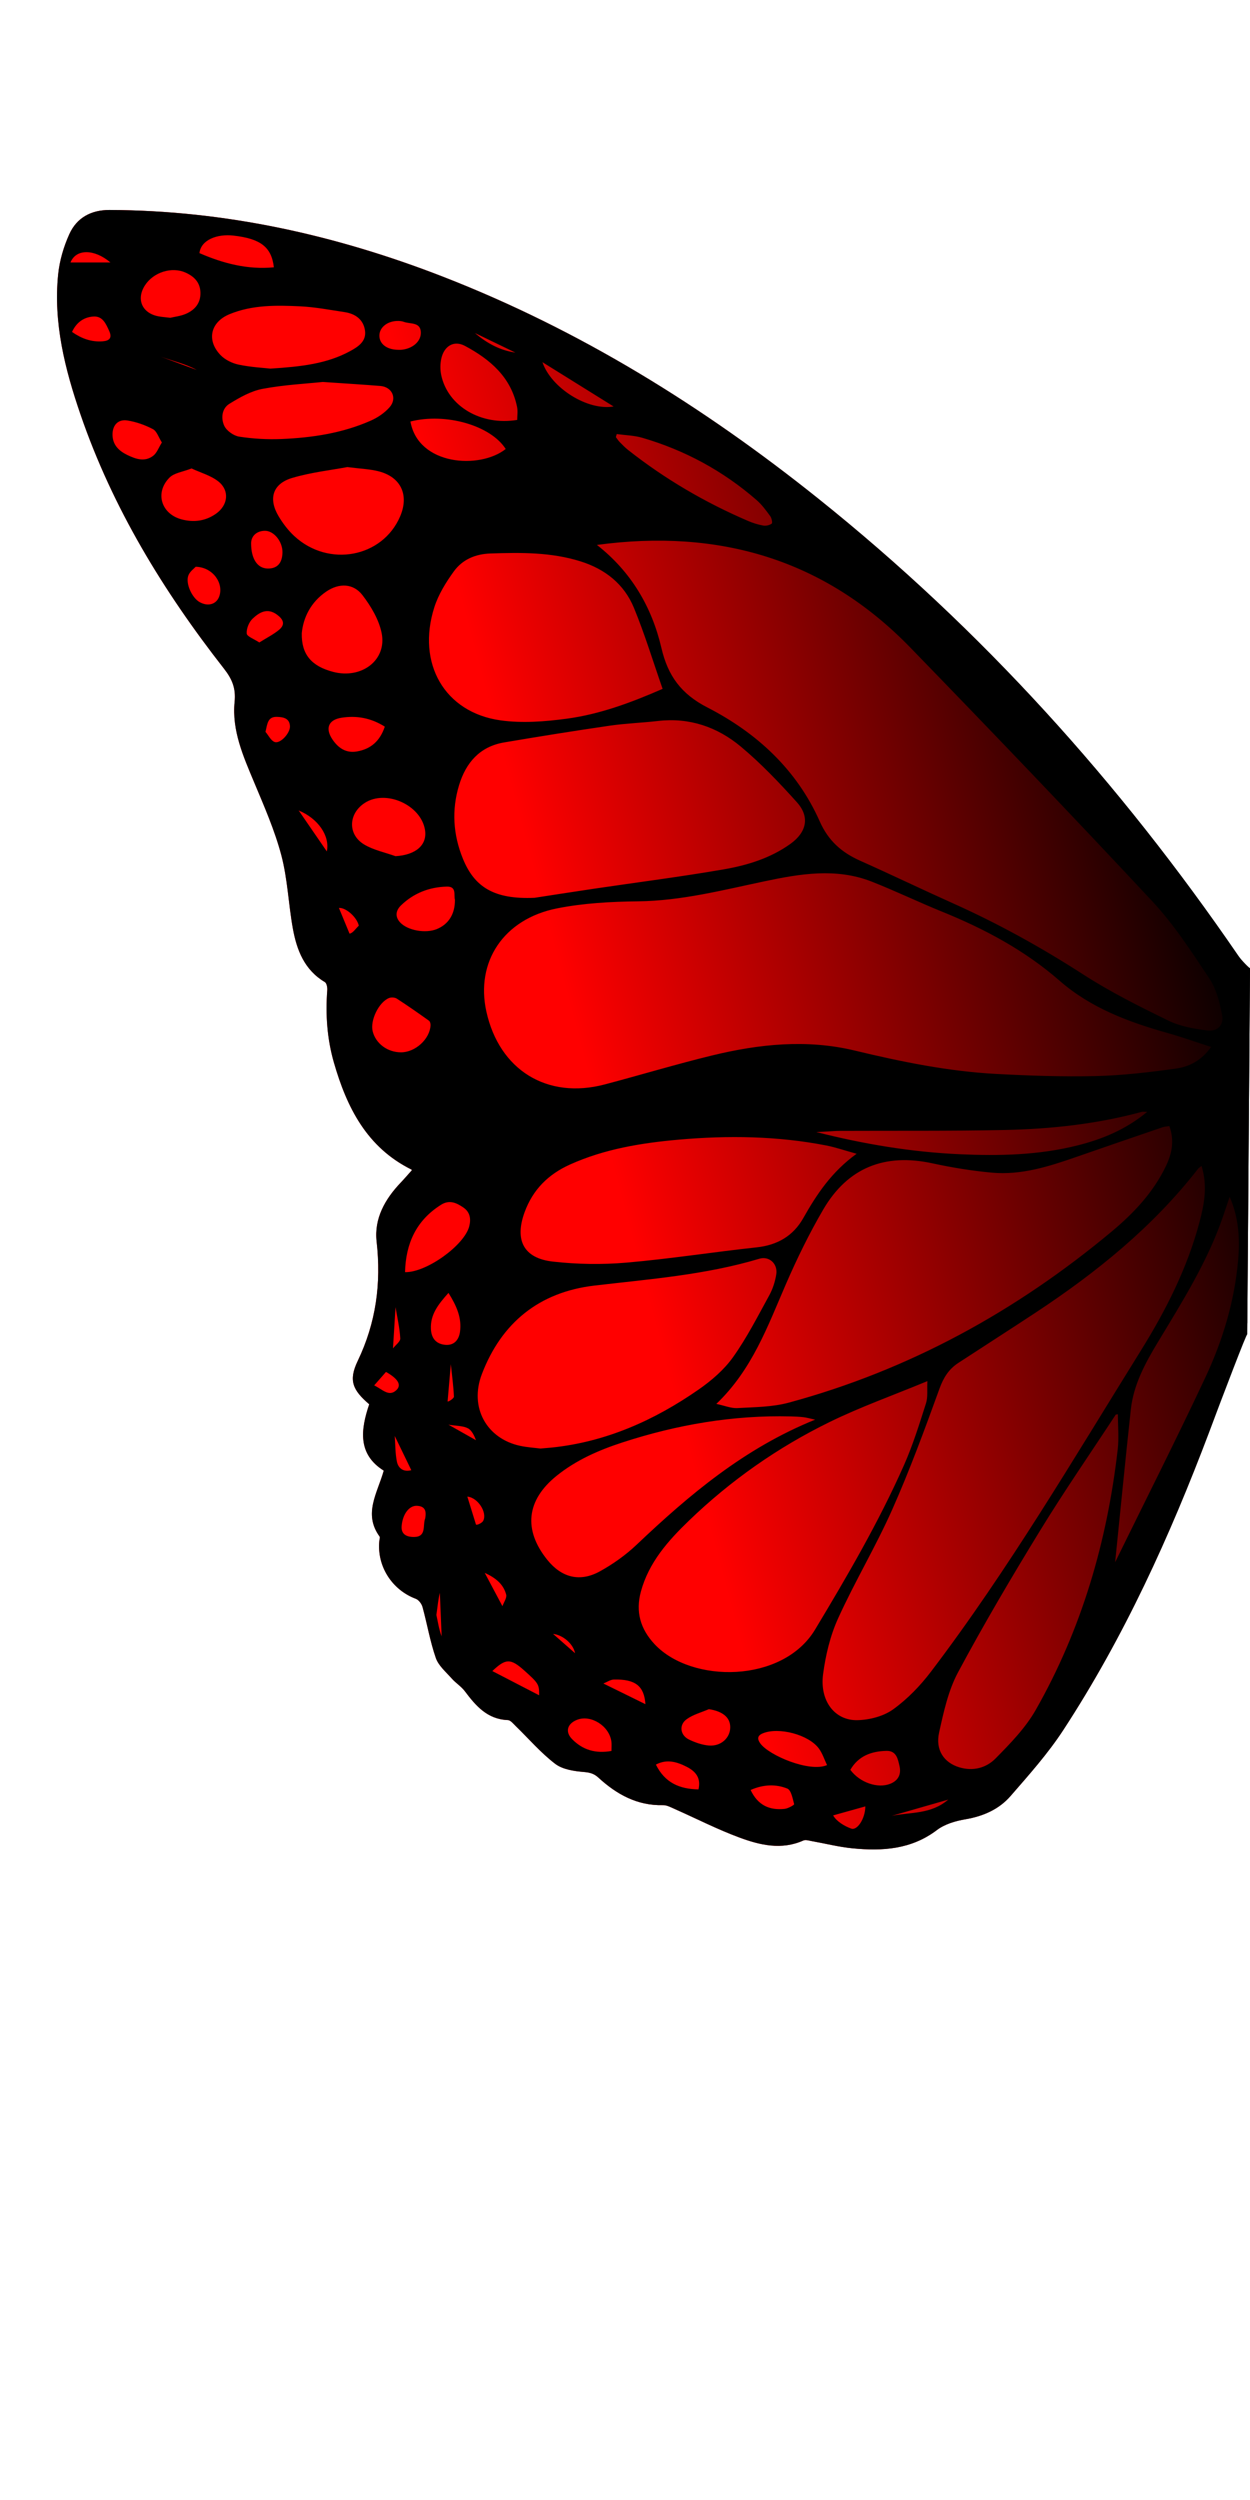 <?xml version="1.0" encoding="utf-8"?>
<!-- Generator: Adobe Illustrator 17.0.0, SVG Export Plug-In . SVG Version: 6.00 Build 0)  -->
<!DOCTYPE svg PUBLIC "-//W3C//DTD SVG 1.1//EN" "http://www.w3.org/Graphics/SVG/1.1/DTD/svg11.dtd">
<svg version="1.1" id="Layer_1" xmlns="http://www.w3.org/2000/svg" xmlns:xlink="http://www.w3.org/1999/xlink" x="0px" y="0px"
	 width="200px" height="400px" viewBox="0 0 200 400" enable-background="new 0 0 200 400" xml:space="preserve">
<g>
		<linearGradient id="SVGID_1_" gradientUnits="userSpaceOnUse" x1="-413.444" y1="485.01" x2="-260.007" y2="526.123" gradientTransform="matrix(1 0 0 -1 454.395 660.07)">
		<stop  offset="0.328" style="stop-color:#FF0000"/>
		<stop  offset="1" style="stop-color:#000000"/>
	</linearGradient>
	<path fill="url(#SVGID_1_)" d="M200,154.892c-0.032,0.1-0.132,0.177-0.271,0.356c-0.562-0.814-1.105-1.596-1.644-2.382
		c-18.904-27.593-41.066-52.202-67.217-73.128C112.552,65.083,92.805,52.804,70.867,44.27c-17.149-6.672-34.855-10.61-53.336-10.674
		c-2.968-0.009-5.248,1.243-6.433,3.857c-0.915,2.018-1.572,4.263-1.794,6.461c-0.782,7.754,1.089,15.155,3.578,22.402
		c5.139,14.971,13.271,28.277,22.963,40.677c1.282,1.642,1.915,3.116,1.694,5.297c-0.46,4.58,1.385,8.715,3.116,12.854
		c1.606,3.839,3.298,7.691,4.358,11.693c1.004,3.797,1.139,7.816,1.84,11.704c0.624,3.457,1.846,6.646,5.124,8.592
		c0.287,0.171,0.42,0.85,0.388,1.273c-0.299,3.926-0.03,7.808,1.057,11.591c2.067,7.195,5.276,13.601,12.421,17.135
		c0.062,0.03,0.055,0.199,0.037,0.127c-0.63,0.701-1.18,1.347-1.764,1.96c-2.52,2.645-4.272,5.748-3.857,9.431
		c0.755,6.696-0.091,12.98-3.027,19.107c-1.504,3.139-0.792,4.663,1.843,6.928c-1.377,4.072-1.864,7.984,2.324,10.617
		c-1.012,3.604-3.314,6.897-0.66,10.551c0.098,0.136-0.02,0.428-0.042,0.648c-0.424,4.064,2.006,7.874,5.828,9.305
		c0.467,0.174,0.938,0.804,1.078,1.312c0.743,2.712,1.21,5.514,2.128,8.159c0.43,1.24,1.622,2.236,2.54,3.277
		c0.642,0.729,1.52,1.265,2.096,2.031c1.769,2.356,3.607,4.504,6.893,4.628c0.427,0.017,0.865,0.583,1.245,0.95
		c2.094,2.031,4.018,4.285,6.319,6.046c1.188,0.909,3.018,1.177,4.593,1.309c0.97,0.08,1.633,0.263,2.333,0.906
		c2.913,2.675,6.198,4.498,10.322,4.401c0.624-0.014,1.276,0.347,1.881,0.615c3.454,1.529,6.829,3.264,10.364,4.569
		c3.284,1.215,6.728,2.032,10.223,0.47c0.357-0.158,0.88,0.017,1.314,0.094c2.168,0.384,4.316,0.936,6.497,1.154
		c4.805,0.478,9.442,0.201,13.558-2.922c1.24-0.941,2.954-1.448,4.527-1.714c2.854-0.483,5.384-1.582,7.242-3.719
		c2.955-3.399,5.988-6.801,8.441-10.56c9.739-14.911,17.056-31.047,23.335-47.662c2.146-5.68,4.009-11.464,6.104-17.5
		c0,0.815,0.015,1.345-0.002,1.875 M196.066,146.09"/>
</g>
<path fill="#000000" d="M200,154.893c-0.032,0.1-1.376-1.24-1.915-2.026c-18.904-27.593-41.066-52.202-67.217-73.128
	c-18.316-14.655-38.063-26.934-60.001-35.468c-17.149-6.672-34.855-10.61-53.336-10.674c-2.968-0.009-5.248,1.243-6.433,3.857
	c-0.915,2.018-1.572,4.263-1.794,6.461c-0.782,7.754,1.089,15.155,3.578,22.402c5.139,14.971,13.271,28.277,22.963,40.677
	c1.282,1.642,1.915,3.116,1.694,5.297c-0.46,4.58,1.385,8.715,3.116,12.854c1.606,3.839,3.298,7.691,4.358,11.693
	c1.004,3.797,1.139,7.816,1.84,11.704c0.624,3.457,1.846,6.646,5.124,8.592c0.287,0.171,0.42,0.85,0.388,1.273
	c-0.299,3.926-0.03,7.808,1.057,11.591c2.067,7.195,5.276,13.601,12.421,17.135c0.062,0.03,0.055,0.199,0.037,0.127
	c-0.63,0.701-1.18,1.347-1.764,1.96c-2.52,2.645-4.272,5.748-3.857,9.431c0.755,6.696-0.091,12.98-3.027,19.107
	c-1.504,3.139-0.792,4.663,1.843,6.928c-1.377,4.072-1.864,7.984,2.324,10.617c-1.012,3.604-3.314,6.897-0.66,10.551
	c0.098,0.136-0.02,0.428-0.042,0.648c-0.424,4.064,2.006,7.874,5.828,9.305c0.467,0.174,0.938,0.804,1.078,1.312
	c0.743,2.712,1.21,5.514,2.128,8.159c0.43,1.24,1.622,2.236,2.54,3.277c0.642,0.729,1.52,1.265,2.096,2.031
	c1.769,2.356,3.607,4.504,6.893,4.628c0.427,0.017,0.865,0.583,1.245,0.95c2.094,2.031,4.018,4.285,6.319,6.046
	c1.188,0.909,3.018,1.177,4.593,1.309c0.97,0.08,1.633,0.263,2.333,0.906c2.913,2.675,6.198,4.498,10.322,4.401
	c0.624-0.014,1.276,0.347,1.881,0.615c3.454,1.529,6.829,3.264,10.364,4.569c3.284,1.215,6.728,2.032,10.223,0.47
	c0.357-0.158,0.88,0.017,1.314,0.094c2.168,0.384,4.316,0.936,6.497,1.154c4.805,0.478,9.442,0.201,13.558-2.922
	c1.24-0.941,2.954-1.448,4.527-1.714c2.854-0.483,5.384-1.582,7.242-3.719c2.955-3.399,5.988-6.801,8.441-10.56
	c9.739-14.911,17.056-31.047,23.335-47.662c2.146-5.68,6.119-16.155,6.102-15.625L200,154.893z M196.066,146.091 M145.653,103.61
	c13.022,13.415,25.955,26.919,38.707,40.587c3.48,3.73,6.309,8.109,9.15,12.38c1.105,1.665,1.636,3.811,2.031,5.818
	c0.318,1.61-0.747,2.691-2.397,2.479c-2.097-0.271-4.3-0.646-6.171-1.56c-4.658-2.272-9.33-4.605-13.675-7.411
	c-6.666-4.299-13.552-8.114-20.78-11.353c-4.989-2.237-9.915-4.611-14.906-6.839c-2.946-1.316-5.075-3.18-6.449-6.278
	c-3.673-8.287-10.087-14.186-17.984-18.239c-4.186-2.148-6.315-5.058-7.35-9.506c-1.528-6.572-4.858-12.224-10.322-16.5
	C115.01,84.549,131.927,89.469,145.653,103.61z M71.49,141.856c1.626-0.042,1.087,1.369,1.3,2.109
	c0.018,2.289-1.02,3.915-2.896,4.688c-1.801,0.74-4.68,0.229-5.877-1.069c-0.862-0.936-0.672-1.929,0.135-2.714
	C66.181,142.9,68.685,141.928,71.49,141.856z M69.492,97.167c0.651-2.043,1.85-3.981,3.117-5.737
	c1.375-1.901,3.437-2.792,5.865-2.874c4.864-0.163,9.7-0.221,14.42,1.264c3.939,1.239,6.972,3.639,8.534,7.428
	c1.732,4.199,3.053,8.567,4.591,12.968c-5.113,2.238-10.098,4.072-15.359,4.778c-3.488,0.468-7.134,0.747-10.59,0.261
	C71.136,113.999,66.628,106.146,69.492,97.167z M73.453,125.623c1.097-3.609,3.323-6.172,7.202-6.834
	c5.616-0.955,11.244-1.855,16.881-2.678c2.566-0.373,5.174-0.458,7.755-0.756c5.018-0.581,9.473,0.963,13.223,4.086
	c3.231,2.695,6.169,5.782,8.989,8.918c2.091,2.326,1.585,4.779-1.038,6.663c-3.189,2.288-6.897,3.425-10.671,4.077
	c-6.889,1.193-13.832,2.071-20.75,3.096c-3.681,0.546-7.356,1.124-9.507,1.452c-6.467,0.287-9.62-1.701-11.472-6.25
	C72.5,133.551,72.243,129.601,73.453,125.623z M77.107,219.835c3.129-8.172,9.136-13.104,18.019-14.145
	c8.854-1.035,17.763-1.712,26.37-4.293c1.565-0.47,2.969,0.804,2.711,2.482c-0.179,1.148-0.553,2.327-1.108,3.346
	c-1.846,3.362-3.596,6.814-5.812,9.923c-1.436,2.019-3.451,3.75-5.507,5.18c-7.091,4.926-14.814,8.38-23.517,9.283
	c-0.504,0.052-1.012,0.088-1.792,0.157c-0.914-0.119-2.105-0.188-3.259-0.436C77.913,230.189,75.034,225.25,77.107,219.835z
	 M132.211,183.277c1.477,0.29,2.913,0.79,4.849,1.325c-4.01,2.894-6.385,6.491-8.541,10.307c-1.598,2.827-4.121,4.308-7.426,4.666
	c-6.957,0.751-13.881,1.844-20.851,2.444c-3.904,0.337-7.904,0.276-11.798-0.166c-4.698-0.532-6.128-3.462-4.506-7.902
	c1.324-3.625,3.795-6.063,7.253-7.623c5.536-2.497,11.436-3.457,17.406-3.985C116.499,181.648,124.392,181.75,132.211,183.277z
	 M130.616,181.129c0.609-0.033,1.22-0.063,1.828-0.097c0.621-0.033,1.239-0.089,1.858-0.091c8.813-0.042,17.63,0.042,26.439-0.143
	c7.403-0.152,14.757-0.95,21.938-2.899c0.154-0.044,0.331-0.006,0.88-0.006c-3.485,2.872-7.211,4.382-11.177,5.379
	c-6.198,1.56-12.504,1.692-18.846,1.405C145.801,184.326,138.2,183.059,130.616,181.129z M125.743,205.464
	c1.769-4.075,3.729-8.095,5.968-11.93c3.919-6.712,9.847-9.057,17.462-7.405c3.137,0.682,6.331,1.201,9.524,1.494
	c4.716,0.431,9.154-0.994,13.546-2.523c4.578-1.596,9.165-3.167,13.753-4.735c0.307-0.105,0.646-0.116,1.102-0.193
	c0.848,2.366,0.397,4.42-0.552,6.405c-2.019,4.219-5.171,7.546-8.696,10.486c-15.283,12.75-32.383,22.144-51.646,27.361
	c-2.627,0.713-5.464,0.713-8.214,0.87c-1.003,0.058-2.035-0.386-3.377-0.669C120.356,219.132,122.827,212.19,125.743,205.464z
	 M175.355,172.172c-5.304,0.127-10.625-0.061-15.926-0.34c-7.692-0.406-15.217-1.949-22.693-3.747
	c-7.665-1.839-15.283-1.038-22.81,0.792c-5.753,1.4-11.429,3.118-17.156,4.63c-9.224,2.438-16.88-2.292-18.95-11.657
	c-1.756-7.946,2.744-14.81,11.31-16.511c4.231-0.842,8.63-1.077,12.958-1.126c6.917-0.081,13.517-1.789,20.197-3.197
	c5.715-1.209,11.495-2.195,17.189,0.042c3.78,1.485,7.444,3.261,11.209,4.788c6.846,2.774,13.27,6.195,18.886,11.099
	c4.956,4.324,10.995,6.579,17.243,8.335c2.262,0.638,4.478,1.43,6.966,2.231c-1.556,2.2-3.533,3.172-5.644,3.465
	C183.9,171.567,179.624,172.067,175.355,172.172z M98.68,69.449c1.362,0.188,2.773,0.213,4.079,0.594
	c6.815,1.988,12.936,5.303,18.296,9.968c0.842,0.73,1.519,1.664,2.184,2.57c0.23,0.314,0.388,1.083,0.239,1.195
	c-0.345,0.262-0.922,0.392-1.358,0.315c-0.827-0.146-1.65-0.406-2.424-0.737c-6.884-2.956-13.303-6.709-19.19-11.351
	c-0.487-0.382-0.922-0.833-1.356-1.275c-0.232-0.236-0.411-0.525-0.613-0.79C98.584,69.775,98.632,69.613,98.68,69.449z
	 M98.179,65.038c-4.159,0.716-10.004-2.963-11.389-7.09L98.179,65.038z M82.467,56.417c-2.474-0.351-4.605-1.521-6.48-3.134
	L82.467,56.417z M70.607,57.378c0.441-2.007,2.008-2.988,3.797-2.029c3.996,2.141,7.363,4.983,8.33,9.763
	c0.138,0.681,0.02,1.411,0.02,2.078c-5.795,0.959-11.095-2.208-12.153-7.152C70.418,59.187,70.42,58.229,70.607,57.378z
	 M80.916,71.84c-4.185,3.306-14.009,2.626-15.245-4.398C71.311,66.011,78.488,68.047,80.916,71.84z M63.761,51.351
	c0.279,0.007,0.575,0.042,0.833,0.138c1.015,0.387,2.643,0,2.741,1.618c0.092,1.543-1.371,2.714-3.143,2.862
	c-0.168,0.014-0.339,0.001-0.509,0.001c-1.817-0.028-3.013-0.96-2.979-2.322C60.738,52.322,62.068,51.314,63.761,51.351z
	 M48.076,49.015c2.356,0.116,4.699,0.569,7.04,0.92c1.717,0.256,3.024,1.167,3.283,2.94c0.255,1.747-1.103,2.614-2.413,3.324
	c-3.669,1.986-7.699,2.465-12.726,2.781c-1.082-0.125-3.121-0.225-5.093-0.642c-1.044-0.221-2.189-0.789-2.913-1.555
	c-2.243-2.372-1.566-5.257,1.469-6.513C40.369,48.764,44.242,48.831,48.076,49.015z M37.336,37.692
	c4.337,0.493,6.11,1.817,6.483,5.078c-4.214,0.403-8.125-0.627-11.909-2.272C32.161,38.352,34.769,37.403,37.336,37.692z
	 M23.198,45.647c1.364-2.104,4.295-3.026,6.51-2.024c1.371,0.619,2.32,1.579,2.363,3.189c0.046,1.682-0.883,2.771-2.313,3.395
	c-0.855,0.375-1.829,0.474-2.511,0.64c-0.831-0.101-1.395-0.133-1.944-0.243C22.708,50.089,21.766,47.855,23.198,45.647z
	 M31.477,59.192L25.7,57.06C27.636,57.751,29.691,58.223,31.477,59.192z M17.665,41.994h-6.383
	C12.143,39.807,15.07,39.791,17.665,41.994z M16.429,54.612c-1.805,0.138-3.385-0.436-4.905-1.502
	c0.715-1.55,1.903-2.364,3.411-2.465c1.492-0.103,2.013,1.162,2.537,2.31C17.984,54.076,17.499,54.529,16.429,54.612z
	 M20.377,72.801c-1.334-0.646-2.338-1.586-2.373-3.194c-0.035-1.554,0.868-2.571,2.387-2.33c1.407,0.224,2.822,0.726,4.083,1.39
	c0.618,0.325,0.895,1.297,1.426,2.132c-0.51,0.812-0.795,1.672-1.39,2.128C23.177,73.952,21.73,73.459,20.377,72.801z
	 M35.051,95.499c-0.478,1.224-1.818,1.578-3.131,0.827c-1.199-0.688-2.263-2.965-1.784-4.248c0.242-0.647,0.937-1.126,1.176-1.398
	C34.13,90.756,35.866,93.406,35.051,95.499z M34.562,82.194c-1.672,1.179-3.542,1.422-5.483,0.913
	c-3.274-0.857-4.345-4.26-1.973-6.677c0.763-0.777,2.161-0.931,3.538-1.478c1.47,0.688,3.094,1.124,4.3,2.085
	C36.775,78.495,36.486,80.839,34.562,82.194z M35.886,68.136c-0.549-1.171-0.421-2.766,0.813-3.525
	c1.646-1.012,3.44-2.039,5.296-2.391c3.474-0.656,7.038-0.83,9.653-1.107c3.702,0.254,6.46,0.417,9.212,0.642
	c1.884,0.154,2.728,1.988,1.466,3.415c-0.791,0.896-1.885,1.638-2.987,2.126c-4.548,2.015-9.405,2.744-14.327,2.948
	c-2.24,0.092-4.519-0.04-6.732-0.379C37.389,69.729,36.261,68.934,35.886,68.136z M45.194,88.374
	c-0.022,1.724-0.835,2.618-2.363,2.592c-1.648-0.026-2.648-1.541-2.653-4.021c-0.004-1.191,0.903-2.014,2.22-2.017
	C43.821,84.924,45.216,86.642,45.194,88.374z M39.477,101.372c-0.067-0.776,0.354-1.828,0.934-2.377c1.059-1,2.339-1.802,3.9-0.658
	c1.019,0.747,1.392,1.564,0.333,2.439c-0.901,0.744-1.974,1.278-3.155,2.021C40.626,102.222,39.517,101.841,39.477,101.372z
	 M43.961,118.727c-0.607-0.2-0.996-1.062-1.483-1.629c0.311-1.373,0.382-2.444,1.844-2.399c0.964,0.032,2.011,0.19,2.072,1.496
	C46.445,117.281,44.868,119.025,43.961,118.727z M44.577,82.601c-1.679-2.811-0.949-5.208,2.176-6.133
	c3.055-0.903,6.271-1.254,8.822-1.736c2.13,0.276,3.618,0.317,5.023,0.682c3.569,0.922,4.884,3.804,3.422,7.216
	c-2.821,6.581-11.458,8.209-16.933,3.142C46.107,84.864,45.263,83.751,44.577,82.601z M53.28,107.495
	c-3.43-0.907-5.066-2.768-4.996-6.183c0.237-2.479,1.421-4.956,3.923-6.663c2.026-1.38,4.315-1.341,5.787,0.575
	c1.365,1.778,2.631,3.908,3.068,6.061C61.941,105.616,57.854,108.703,53.28,107.495z M52.292,136.225l-4.503-6.549
	C50.901,130.962,52.816,133.747,52.292,136.225z M53.229,118.366c-1.236-1.791-0.717-3.197,1.411-3.528
	c2.391-0.373,4.685,0.013,6.928,1.424c-0.767,2.31-2.248,3.601-4.49,3.976C55.379,120.524,54.155,119.708,53.229,118.366z
	 M55.926,149.383l-1.701-4.117c1.17-0.069,2.904,1.535,3.185,2.844C56.918,148.555,56.466,149.311,55.926,149.383z M58.36,128.469
	c3.379-2.189,8.979,0.311,9.638,4.302c0.402,2.429-1.478,4.031-4.721,4.218c-1.672-0.602-3.483-0.966-4.984-1.854
	C55.598,133.541,55.722,130.178,58.36,128.469z M64.176,168.373c-2.165,0.005-4.067-1.402-4.549-3.372
	c-0.422-1.72,0.951-4.616,2.597-5.31c0.355-0.149,0.947-0.115,1.265,0.089c1.749,1.129,3.453,2.325,5.148,3.534
	c0.174,0.122,0.265,0.483,0.253,0.729C68.778,166.25,66.458,168.365,64.176,168.373z M70.557,192.769
	c1.349-0.85,2.471-0.326,3.58,0.431c1.087,0.745,1.24,1.833,0.944,3.003c-0.771,3.037-6.854,7.422-10.274,7.341
	C64.923,198.973,66.58,195.279,70.557,192.769z M63.286,209.145c0.275,1.665,0.664,3.324,0.758,5.001
	c0.029,0.508-0.756,1.062-1.167,1.596L63.286,209.145z M59.871,221.661l1.888-2.154c1.939,1.096,2.545,2.104,1.643,2.932
	C62.211,223.535,61.206,222.312,59.871,221.661z M63.504,233.855c-0.269-1.325-0.242-2.711-0.345-4.1l2.651,5.475
	C64.605,235.562,63.73,234.977,63.504,233.855z M68.033,242.944c-0.438,1.086,0.267,2.944-1.769,2.972
	c-0.938,0.014-2.116-0.251-2.003-1.723c0.147-1.928,1.209-3.322,2.445-3.265C68.079,240.996,68.226,241.821,68.033,242.944z
	 M69.821,258.39c0.21-1.425,0.296-2.501,0.556-3.534l0.287,6.964C70.215,260.629,70.038,259.338,69.821,258.39z M68.948,212.659
	c-0.118-2.286,1.114-3.912,2.809-5.793c1.32,2.104,2.15,4.026,1.841,6.235c-0.179,1.277-0.947,2.226-2.414,2.068
	C69.744,215.012,69.021,214.101,68.948,212.659z M71.616,224.233l0.517-5.967c0.183,1.734,0.414,3.466,0.497,5.202
	C72.642,223.726,71.758,224.322,71.616,224.233z M71.753,227.947c1.312,0.218,2.347,0.171,3.134,0.591
	c0.603,0.32,1.003,1.19,1.271,1.896L71.753,227.947z M77.306,243.343c-0.173,0.331-0.971,0.715-1.148,0.591l-1.383-4.476
	C76.452,239.599,78.01,242.012,77.306,243.343z M80.987,255.129c0.141,0.53-0.379,1.234-0.597,1.861l-2.832-5.331
	C79.43,252.507,80.568,253.555,80.987,255.129z M78.774,267.369c2.134-2.021,2.894-2.074,5.119-0.08
	c2.277,2.037,2.388,2.223,2.372,3.959L78.774,267.369z M87.566,249.574c-3.862-4.802-3.341-9.542,1.477-13.433
	c3.125-2.523,6.747-4.11,10.512-5.339c8.758-2.855,17.734-4.407,26.977-4.176c0.677,0.018,1.357,0.045,2.029,0.124
	c0.5,0.059,0.991,0.205,1.862,0.396c-11.329,4.577-20.14,12.018-28.575,20.021c-1.74,1.651-3.767,3.09-5.869,4.25
	C92.768,253.188,89.849,252.413,87.566,249.574z M88.489,261.422c1.603,0.177,3.249,1.62,3.521,3.093L88.489,261.422z
	 M97.834,280.155c-2.544,0.447-4.586-0.155-6.293-1.887c-1.126-1.14-0.822-2.435,0.734-3.078c2.231-0.925,5.232,0.95,5.551,3.481
	C97.882,279.112,97.834,279.564,97.834,280.155z M96.544,269.362c0.561-0.221,1.116-0.624,1.681-0.638
	c3.429-0.074,4.845,1.03,5.042,3.945L96.544,269.362z M111.757,286.305c-3.054-0.057-5.383-1.069-6.813-3.969
	c1.755-0.936,3.384-0.433,4.924,0.351C111.236,283.383,112.205,284.418,111.757,286.305z M113.413,279.283
	c-1.08-0.09-2.182-0.481-3.171-0.955c-1.411-0.678-1.648-2.334-0.381-3.251c1.033-0.748,2.361-1.091,3.559-1.612
	c2.186,0.334,3.43,1.317,3.418,2.905C116.827,278.07,115.351,279.442,113.413,279.283z M104.738,263.076
	c-2.294-2.452-3.064-5.211-2.197-8.417c1.26-4.66,4.348-8.136,7.695-11.36c6.677-6.434,14.221-11.724,22.533-15.791
	c4.896-2.394,10.065-4.232,15.613-6.529c-0.07,1.392,0.099,2.549-0.221,3.548c-1.062,3.324-2.102,6.682-3.509,9.865
	c-4.052,9.149-9.087,17.772-14.243,26.346C125.234,269.34,110.643,269.385,104.738,263.076z M125.549,289.418
	c-2.395,0.257-4.284-0.541-5.45-3.021c2.054-0.908,4.042-0.96,5.869-0.227c0.623,0.252,0.858,1.602,1.096,2.5
	C127.096,288.786,126.101,289.357,125.549,289.418z M121.636,278.933c-0.502-0.708-0.453-1.24,0.398-1.594
	c2.552-1.062,7.366,0.191,9.004,2.446c0.564,0.778,0.869,1.748,1.291,2.632C129.531,283.628,123.005,280.858,121.636,278.933z
	 M131.692,267.88c0.4-3.035,1.138-6.148,2.396-8.924c2.678-5.902,6.033-11.499,8.666-17.422c2.812-6.325,5.205-12.844,7.566-19.357
	c0.638-1.765,1.488-3.111,2.998-4.101c4.114-2.687,8.252-5.337,12.354-8.04c9.765-6.444,18.79-13.73,26.024-23.037
	c0.1-0.125,0.251-0.208,0.549-0.451c1.003,3.208,0.432,6.141-0.336,9.029c-1.949,7.327-5.349,14.037-9.312,20.418
	c-10.82,17.404-21.207,35.105-33.632,51.46c-1.718,2.263-3.777,4.397-6.069,6.046c-1.532,1.104-3.747,1.676-5.676,1.726
	C133.561,275.321,131.131,272.146,131.692,267.88z M136.207,292.58c-1.107-0.398-2.359-1.151-2.907-2.115l5.154-1.443
	C138.445,290.986,137.155,292.919,136.207,292.58z M136.053,283.173c1.287-2.223,3.372-2.981,5.787-3.034
	c1.59-0.033,1.824,1.303,2.081,2.424c0.295,1.287-0.156,2.311-1.477,2.841C140.447,286.204,137.562,285.222,136.053,283.173z
	 M142.682,290.534l9.041-2.599C148.921,290.332,145.715,289.912,142.682,290.534z M165.716,273.592
	c-1.64,2.883-4.072,5.376-6.428,7.765c-1.488,1.51-3.594,2.09-5.82,1.408c-2.421-0.74-3.832-2.75-3.213-5.553
	c0.724-3.28,1.463-6.71,3.024-9.628c4.126-7.703,8.571-15.243,13.138-22.698c3.854-6.293,8.057-12.374,12.104-18.548
	c0.114-0.02,0.229-0.039,0.343-0.058c0,1.873,0.184,3.771-0.028,5.62C177.147,246.637,173.071,260.666,165.716,273.592z
	 M198.103,201.597c-0.572,6.598-2.466,12.872-5.252,18.812c-4.591,9.791-9.476,19.44-14.429,29.546
	c0.863-8.476,1.642-16.47,2.512-24.451c0.434-3.962,2.301-7.4,4.319-10.746c3.932-6.521,8-12.966,10.47-20.243
	c0.342-1.008,0.682-2.016,1.021-3.023C198.197,194.777,198.401,198.162,198.103,201.597z"/>
</svg>
